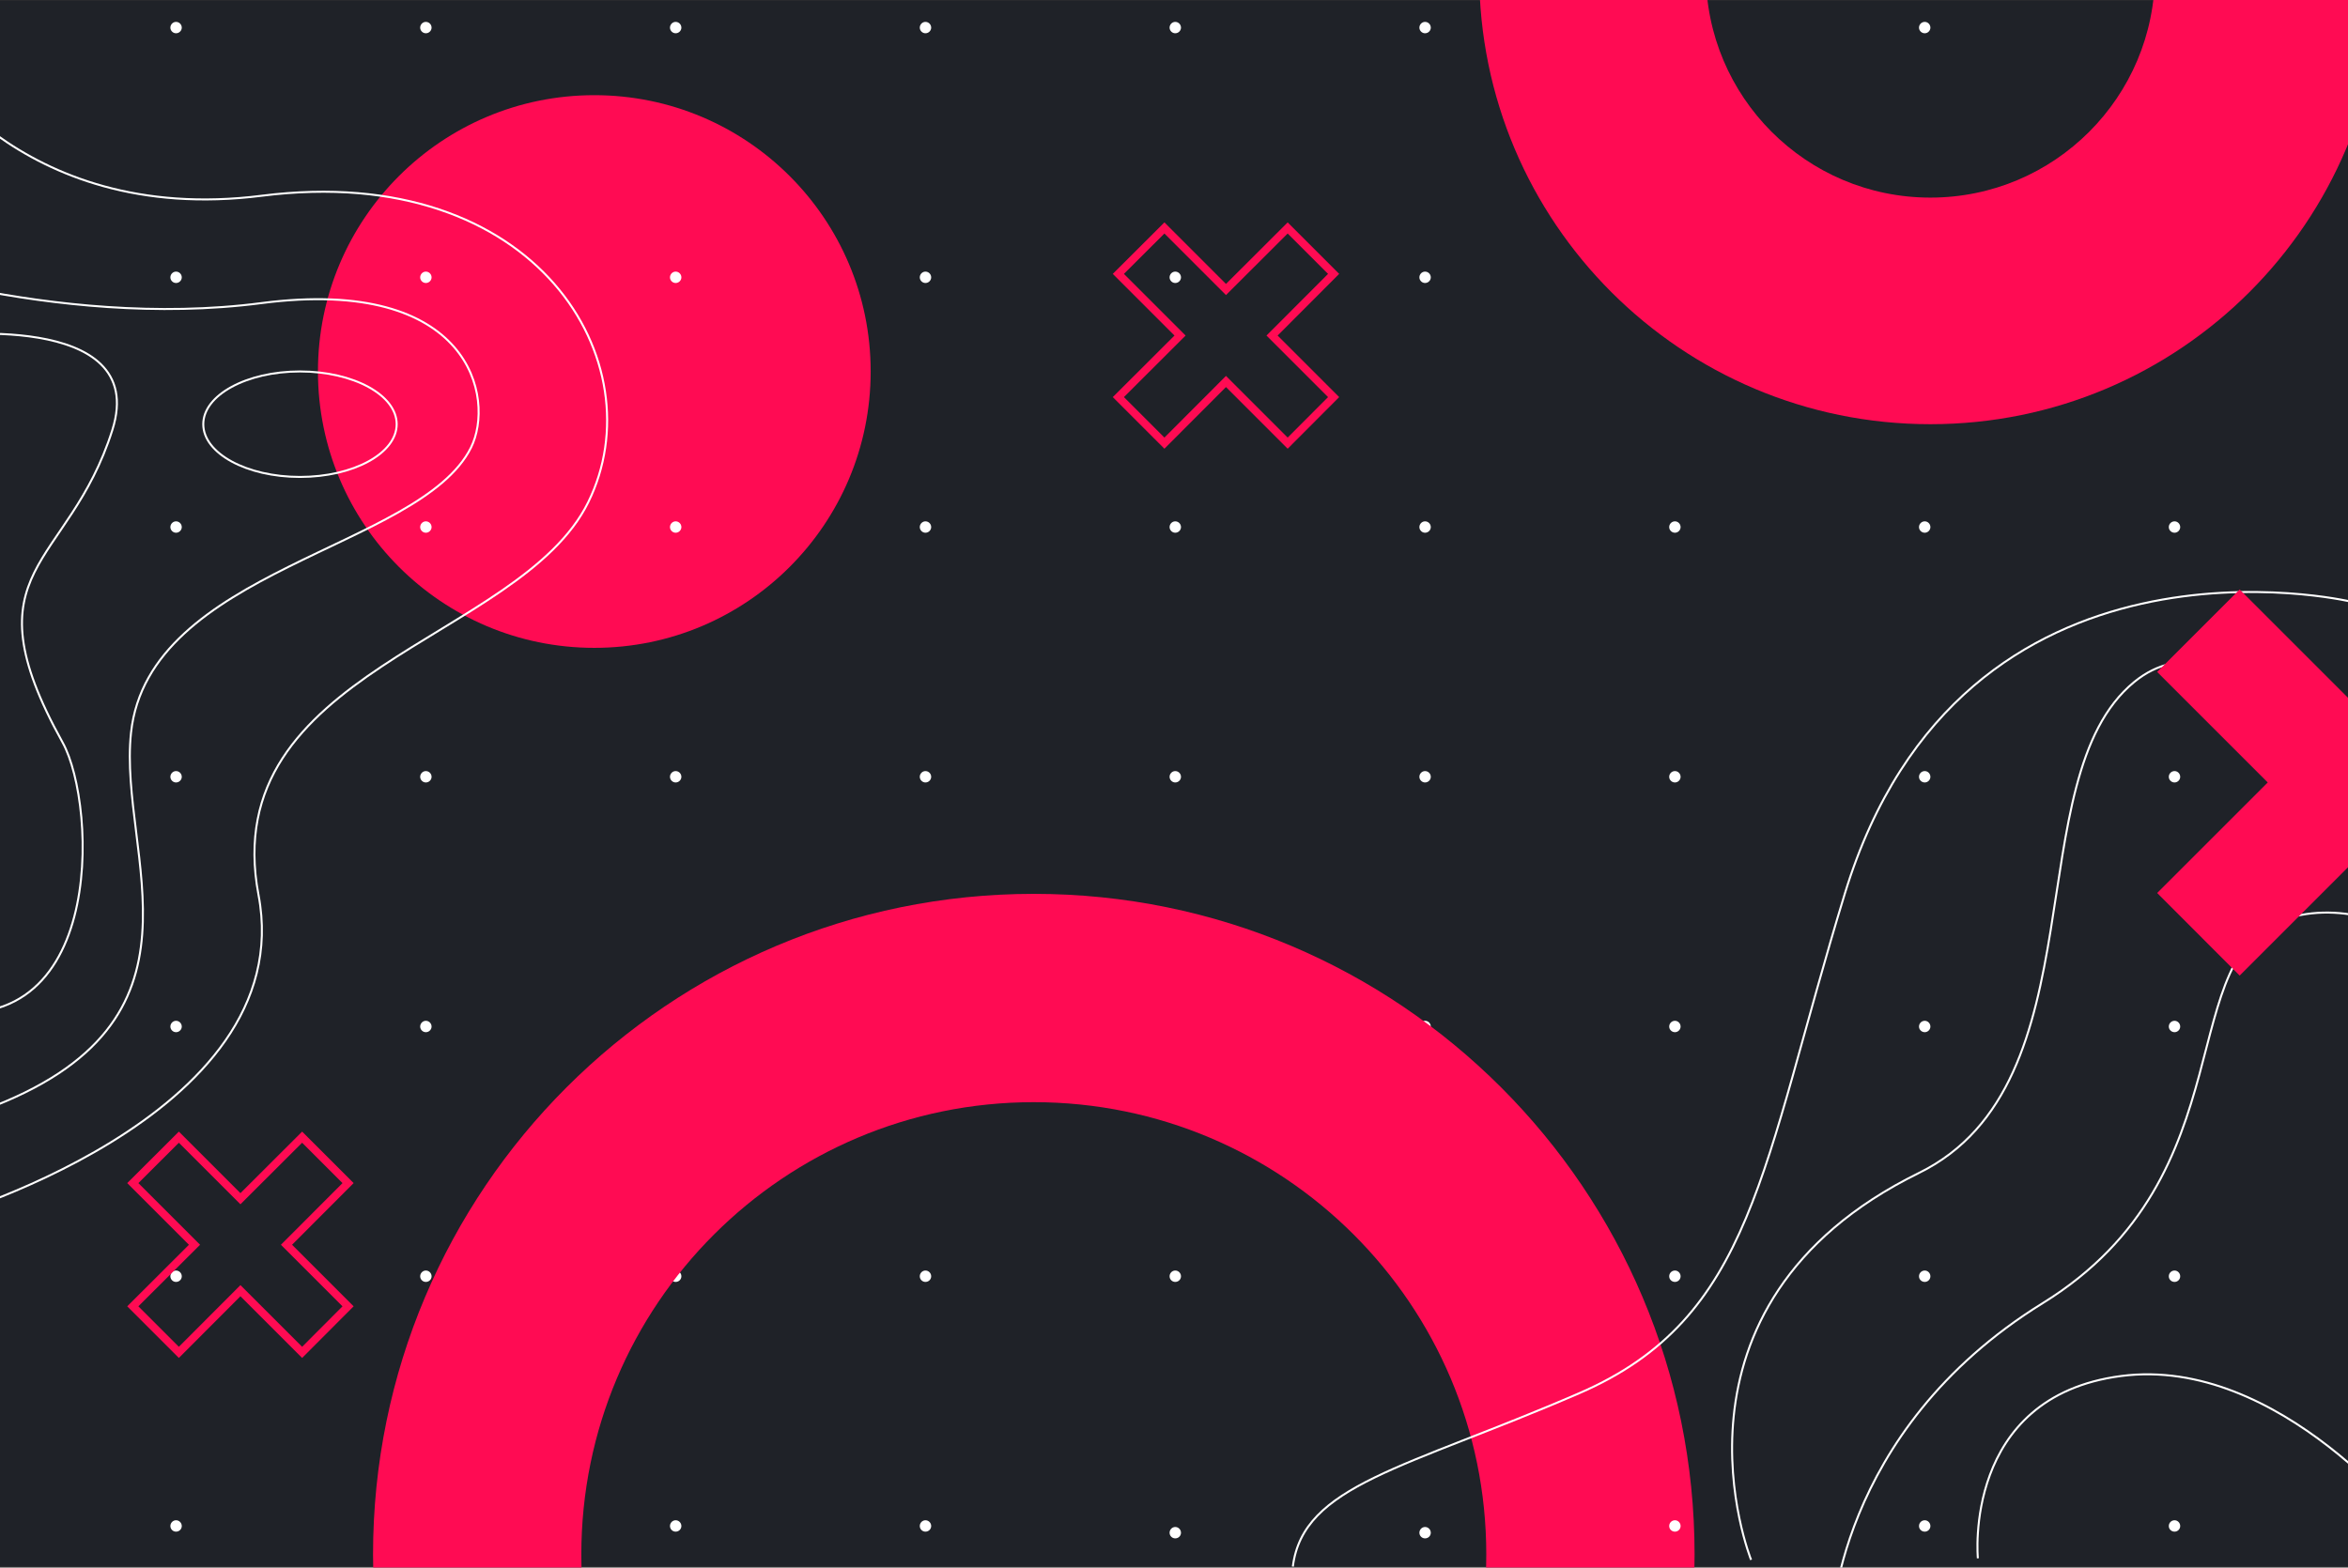<?xml version="1.0" encoding="utf-8"?>
<svg id="master-artboard" viewBox="0 0 1400 934.954" version="1.1" xmlns="http://www.w3.org/2000/svg" x="0px" y="0px" style="enable-background:new 0 0 1400 980;" width="1400px" height="934.954px"><rect x="0" y="0" width="1400" height="934.954" fill="#333333" stroke="none"/><defs><style id="ee-google-fonts">@import url(https://fonts.googleapis.com/css?family=Rubik:300,300italic,400,400italic,500,500italic,700,700italic,900,900italic);</style><path id="text-path-0" d="M 778.846 213.461 A 100 18 0 0 1 988.353 213.461 A 100 18 0 0 1 778.846 213.461 Z" style="fill: none; stroke: red; stroke-width: 2;"/><path id="text-path-1" d="M 664.546 37.961 A 100 19 0 0 1 876.581 37.961 A 100 19 0 0 1 664.546 37.961" style="fill: none; stroke: red; stroke-width: 2;"/><path id="text-path-2" d="M 765.365 211.709 A 100 17 0 0 1 991.502 211.709 A 100 17 0 0 1 765.365 211.709" style="fill: none; stroke: red; stroke-width: 2;"/><path id="path-1" d="M 765.365 211.709 A 100 17 0 0 1 991.502 211.709 A 100 17 0 0 1 765.365 211.709" style="fill: none; stroke: red; stroke-width: 2;"/><pattern y="0" x="0" height="6" width="6" patternUnits="userSpaceOnUse" id="EMFhbasepattern"/><style id="style-1">@import url(https://fonts.googleapis.com/css?family=Allerta:400);</style></defs><rect id="ee-background" x="0" y="0" width="1400" height="934.954" style="fill: white; fill-opacity: 0; pointer-events: none;"/>








































<g transform="matrix(1.002, 0, 0, 1.002, -0, 6.533)"><rect id="rect-2" x="0" y="0" width="1397.552" height="926.141" style="fill: white; fill-opacity: 0; pointer-events: none;"/><g transform="matrix(1, 0, 0, 1, -0, -3.601)"><path d="M 0 0 H 1400 V 928.447 H 0 V 0 Z" id="rect-1" style="fill: white; fill-opacity: 0; pointer-events: none;"/><path d="M 880.387 239.906" style="fill: rgb(63, 61, 61); fill-opacity: 1; stroke: rgb(0, 0, 0); stroke-opacity: 1; stroke-width: 0; paint-order: fill;" transform="matrix(1, 0, 0, 1, 0, -29.459)"/><path d="M 864.145 229.487" style="fill: rgb(63, 61, 61); fill-opacity: 1; stroke: rgb(0, 0, 0); stroke-opacity: 1; stroke-width: 0; paint-order: fill;" transform="matrix(1, 0, 0, 1, 0, -29.459)"/><g transform="matrix(0.874, 0, 0, 0.874, -0, -6.676)"><path id="path5" d="  M 1600.148,1066.632   L 0,1066.632   L 0,0   L 1600.148,0   L 1600.148,1066.632  z " style="fill:#1f2228;fill-rule:nonzero;fill-opacity:1;stroke:none;" transform="matrix(1, 0, 0, 1, 0, 4.579)"/><path id="path7" d="  M 216.478,257.278   C 216.478,153.359 300.718,69.119 404.637,69.119   C 508.556,69.119 592.796,153.359 592.796,257.278   C 592.796,361.197 508.556,445.517 404.637,445.517   C 300.718,445.517 216.478,361.197 216.478,257.278   z " style="fill:#ff0b53;fill-rule:nonzero;fill-opacity:1;stroke:none;"/><path id="path9" d="  M 123.759,23.12   C 123.759,25.2 121.999,26.96 119.839,26.96   C 117.759,26.96 115.999,25.2 115.999,23.12   C 115.999,20.96 117.759,19.2 119.839,19.2   C 121.999,19.2 123.759,20.96 123.759,23.12   z " style="fill:#ffffff;fill-rule:nonzero;fill-opacity:1;stroke:none;"/><path id="path11" d="  M 293.838,23.12   C 293.838,25.2 292.078,26.96 289.918,26.96   C 287.838,26.96 286.078,25.2 286.078,23.12   C 286.078,20.96 287.838,19.2 289.918,19.2   C 292.078,19.2 293.838,20.96 293.838,23.12   z " style="fill:#ffffff;fill-rule:nonzero;fill-opacity:1;stroke:none;"/><path id="path13" d="  M 463.917,23.12   C 463.917,25.2 462.157,26.96 459.997,26.96   C 457.917,26.96 456.157,25.2 456.157,23.12   C 456.157,20.96 457.917,19.2 459.997,19.2   C 462.157,19.2 463.917,20.96 463.917,23.12   z " style="fill:#ffffff;fill-rule:nonzero;fill-opacity:1;stroke:none;"/><path id="path15" d="  M 633.995,23.12   C 633.995,25.2 632.235,26.96 630.075,26.96   C 627.995,26.96 626.235,25.2 626.235,23.12   C 626.235,20.96 627.995,19.2 630.075,19.2   C 632.235,19.2 633.995,20.96 633.995,23.12   z " style="fill:#ffffff;fill-rule:nonzero;fill-opacity:1;stroke:none;"/><path id="path17" d="  M 804.074,23.12   C 804.074,25.2 802.314,26.96 800.154,26.96   C 798.074,26.96 796.314,25.2 796.314,23.12   C 796.314,20.96 798.074,19.2 800.154,19.2   C 802.314,19.2 804.074,20.96 804.074,23.12   z " style="fill:#ffffff;fill-rule:nonzero;fill-opacity:1;stroke:none;"/><path id="path19" d="  M 974.153,23.12   C 974.153,25.2 972.393,26.96 970.233,26.96   C 968.153,26.96 966.393,25.2 966.393,23.12   C 966.393,20.96 968.153,19.2 970.233,19.2   C 972.393,19.2 974.153,20.96 974.153,23.12   z " style="fill:#ffffff;fill-rule:nonzero;fill-opacity:1;stroke:none;"/><path id="path21" d="  M 1144.232,23.12   C 1144.232,25.2 1142.472,26.96 1140.392,26.96   C 1138.232,26.96 1136.472,25.2 1136.472,23.12   C 1136.472,20.96 1138.232,19.2 1140.392,19.2   C 1142.472,19.2 1144.232,20.96 1144.232,23.12   z " style="fill:#ffffff;fill-rule:nonzero;fill-opacity:1;stroke:none;"/><path id="path23" d="  M 1314.31,23.12   C 1314.31,25.2 1312.55,26.96 1310.47,26.96   C 1308.31,26.96 1306.55,25.2 1306.55,23.12   C 1306.55,20.96 1308.31,19.2 1310.47,19.2   C 1312.55,19.2 1314.31,20.96 1314.31,23.12   z " style="fill:#ffffff;fill-rule:nonzero;fill-opacity:1;stroke:none;"/><path id="path25" d="  M 1484.389,23.12   C 1484.389,25.2 1482.629,26.96 1480.549,26.96   C 1478.389,26.96 1476.629,25.2 1476.629,23.12   C 1476.629,20.96 1478.389,19.2 1480.549,19.2   C 1482.629,19.2 1484.389,20.96 1484.389,23.12   z " style="fill:#ffffff;fill-rule:nonzero;fill-opacity:1;stroke:none;"/><path id="path27" d="  M 123.759,193.199   C 123.759,195.279 121.999,197.039 119.839,197.039   C 117.759,197.039 115.999,195.279 115.999,193.199   C 115.999,191.039 117.759,189.279 119.839,189.279   C 121.999,189.279 123.759,191.039 123.759,193.199   z " style="fill:#ffffff;fill-rule:nonzero;fill-opacity:1;stroke:none;"/><path id="path29" d="  M 293.838,193.199   C 293.838,195.279 292.078,197.039 289.918,197.039   C 287.838,197.039 286.078,195.279 286.078,193.199   C 286.078,191.039 287.838,189.279 289.918,189.279   C 292.078,189.279 293.838,191.039 293.838,193.199   z " style="fill:#ffffff;fill-rule:nonzero;fill-opacity:1;stroke:none;"/><path id="path31" d="  M 463.917,193.199   C 463.917,195.279 462.157,197.039 459.997,197.039   C 457.917,197.039 456.157,195.279 456.157,193.199   C 456.157,191.039 457.917,189.279 459.997,189.279   C 462.157,189.279 463.917,191.039 463.917,193.199   z " style="fill:#ffffff;fill-rule:nonzero;fill-opacity:1;stroke:none;"/><path id="path33" d="  M 633.995,193.199   C 633.995,195.279 632.235,197.039 630.075,197.039   C 627.995,197.039 626.235,195.279 626.235,193.199   C 626.235,191.039 627.995,189.279 630.075,189.279   C 632.235,189.279 633.995,191.039 633.995,193.199   z " style="fill:#ffffff;fill-rule:nonzero;fill-opacity:1;stroke:none;"/><path id="path35" d="  M 804.074,193.199   C 804.074,195.279 802.314,197.039 800.154,197.039   C 798.074,197.039 796.314,195.279 796.314,193.199   C 796.314,191.039 798.074,189.279 800.154,189.279   C 802.314,189.279 804.074,191.039 804.074,193.199   z " style="fill:#ffffff;fill-rule:nonzero;fill-opacity:1;stroke:none;"/><path id="path37" d="  M 974.153,193.199   C 974.153,195.279 972.393,197.039 970.233,197.039   C 968.153,197.039 966.393,195.279 966.393,193.199   C 966.393,191.039 968.153,189.279 970.233,189.279   C 972.393,189.279 974.153,191.039 974.153,193.199   z " style="fill:#ffffff;fill-rule:nonzero;fill-opacity:1;stroke:none;"/><path id="path39" d="  M 1144.232,193.199   C 1144.232,195.279 1142.472,197.039 1140.392,197.039   C 1138.232,197.039 1136.472,195.279 1136.472,193.199   C 1136.472,191.039 1138.232,189.279 1140.392,189.279   C 1142.472,189.279 1144.232,191.039 1144.232,193.199   z " style="fill:#ffffff;fill-rule:nonzero;fill-opacity:1;stroke:none;"/><path id="path41" d="  M 1314.31,193.199   C 1314.31,195.279 1312.55,197.039 1310.47,197.039   C 1308.31,197.039 1306.55,195.279 1306.55,193.199   C 1306.55,191.039 1308.31,189.279 1310.47,189.279   C 1312.55,189.279 1314.31,191.039 1314.31,193.199   z " style="fill:#ffffff;fill-rule:nonzero;fill-opacity:1;stroke:none;"/><path id="path43" d="  M 1484.389,193.199   C 1484.389,195.279 1482.629,197.039 1480.549,197.039   C 1478.389,197.039 1476.629,195.279 1476.629,193.199   C 1476.629,191.039 1478.389,189.279 1480.549,189.279   C 1482.629,189.279 1484.389,191.039 1484.389,193.199   z " style="fill:#ffffff;fill-rule:nonzero;fill-opacity:1;stroke:none;"/><path id="path45" d="  M 123.759,363.277   C 123.759,365.357 121.999,367.117 119.839,367.117   C 117.759,367.117 115.999,365.357 115.999,363.277   C 115.999,361.117 117.759,359.357 119.839,359.357   C 121.999,359.357 123.759,361.117 123.759,363.277   z " style="fill:#ffffff;fill-rule:nonzero;fill-opacity:1;stroke:none;"/><path id="path47" d="  M 293.838,363.277   C 293.838,365.357 292.078,367.117 289.918,367.117   C 287.838,367.117 286.078,365.357 286.078,363.277   C 286.078,361.117 287.838,359.357 289.918,359.357   C 292.078,359.357 293.838,361.117 293.838,363.277   z " style="fill:#ffffff;fill-rule:nonzero;fill-opacity:1;stroke:none;"/><path id="path49" d="  M 463.917,363.277   C 463.917,365.357 462.157,367.117 459.997,367.117   C 457.917,367.117 456.157,365.357 456.157,363.277   C 456.157,361.117 457.917,359.357 459.997,359.357   C 462.157,359.357 463.917,361.117 463.917,363.277   z " style="fill:#ffffff;fill-rule:nonzero;fill-opacity:1;stroke:none;"/><path id="path51" d="  M 633.995,363.277   C 633.995,365.357 632.235,367.117 630.075,367.117   C 627.995,367.117 626.235,365.357 626.235,363.277   C 626.235,361.117 627.995,359.357 630.075,359.357   C 632.235,359.357 633.995,361.117 633.995,363.277   z " style="fill:#ffffff;fill-rule:nonzero;fill-opacity:1;stroke:none;"/><path id="path53" d="  M 804.074,363.277   C 804.074,365.357 802.314,367.117 800.154,367.117   C 798.074,367.117 796.314,365.357 796.314,363.277   C 796.314,361.117 798.074,359.357 800.154,359.357   C 802.314,359.357 804.074,361.117 804.074,363.277   z " style="fill:#ffffff;fill-rule:nonzero;fill-opacity:1;stroke:none;"/><path id="path55" d="  M 974.153,363.277   C 974.153,365.357 972.393,367.117 970.233,367.117   C 968.153,367.117 966.393,365.357 966.393,363.277   C 966.393,361.117 968.153,359.357 970.233,359.357   C 972.393,359.357 974.153,361.117 974.153,363.277   z " style="fill:#ffffff;fill-rule:nonzero;fill-opacity:1;stroke:none;"/><path id="path57" d="  M 1144.232,363.277   C 1144.232,365.357 1142.472,367.117 1140.392,367.117   C 1138.232,367.117 1136.472,365.357 1136.472,363.277   C 1136.472,361.117 1138.232,359.357 1140.392,359.357   C 1142.472,359.357 1144.232,361.117 1144.232,363.277   z " style="fill:#ffffff;fill-rule:nonzero;fill-opacity:1;stroke:none;"/><path id="path59" d="  M 1314.31,363.277   C 1314.31,365.357 1312.55,367.117 1310.47,367.117   C 1308.31,367.117 1306.55,365.357 1306.55,363.277   C 1306.55,361.117 1308.31,359.357 1310.47,359.357   C 1312.55,359.357 1314.31,361.117 1314.31,363.277   z " style="fill:#ffffff;fill-rule:nonzero;fill-opacity:1;stroke:none;"/><path id="path61" d="  M 1484.389,363.277   C 1484.389,365.357 1482.629,367.117 1480.549,367.117   C 1478.389,367.117 1476.629,365.357 1476.629,363.277   C 1476.629,361.117 1478.389,359.357 1480.549,359.357   C 1482.629,359.357 1484.389,361.117 1484.389,363.277   z " style="fill:#ffffff;fill-rule:nonzero;fill-opacity:1;stroke:none;"/><path id="path63" d="  M 123.759,533.356   C 123.759,535.436 121.999,537.196 119.839,537.196   C 117.759,537.196 115.999,535.436 115.999,533.356   C 115.999,531.196 117.759,529.436 119.839,529.436   C 121.999,529.436 123.759,531.196 123.759,533.356   z " style="fill:#ffffff;fill-rule:nonzero;fill-opacity:1;stroke:none;"/><path id="path65" d="  M 293.838,533.356   C 293.838,535.436 292.078,537.196 289.918,537.196   C 287.838,537.196 286.078,535.436 286.078,533.356   C 286.078,531.196 287.838,529.436 289.918,529.436   C 292.078,529.436 293.838,531.196 293.838,533.356   z " style="fill:#ffffff;fill-rule:nonzero;fill-opacity:1;stroke:none;"/><path id="path67" d="  M 463.917,533.356   C 463.917,535.436 462.157,537.196 459.997,537.196   C 457.917,537.196 456.157,535.436 456.157,533.356   C 456.157,531.196 457.917,529.436 459.997,529.436   C 462.157,529.436 463.917,531.196 463.917,533.356   z " style="fill:#ffffff;fill-rule:nonzero;fill-opacity:1;stroke:none;"/><path id="path69" d="  M 633.995,533.356   C 633.995,535.436 632.235,537.196 630.075,537.196   C 627.995,537.196 626.235,535.436 626.235,533.356   C 626.235,531.196 627.995,529.436 630.075,529.436   C 632.235,529.436 633.995,531.196 633.995,533.356   z " style="fill:#ffffff;fill-rule:nonzero;fill-opacity:1;stroke:none;"/><path id="path71" d="  M 804.074,533.356   C 804.074,535.436 802.314,537.196 800.154,537.196   C 798.074,537.196 796.314,535.436 796.314,533.356   C 796.314,531.196 798.074,529.436 800.154,529.436   C 802.314,529.436 804.074,531.196 804.074,533.356   z " style="fill:#ffffff;fill-rule:nonzero;fill-opacity:1;stroke:none;"/><path id="path73" d="  M 974.153,533.356   C 974.153,535.436 972.393,537.196 970.233,537.196   C 968.153,537.196 966.393,535.436 966.393,533.356   C 966.393,531.196 968.153,529.436 970.233,529.436   C 972.393,529.436 974.153,531.196 974.153,533.356   z " style="fill:#ffffff;fill-rule:nonzero;fill-opacity:1;stroke:none;"/><path id="path75" d="  M 1144.232,533.356   C 1144.232,535.436 1142.472,537.196 1140.392,537.196   C 1138.232,537.196 1136.472,535.436 1136.472,533.356   C 1136.472,531.196 1138.232,529.436 1140.392,529.436   C 1142.472,529.436 1144.232,531.196 1144.232,533.356   z " style="fill:#ffffff;fill-rule:nonzero;fill-opacity:1;stroke:none;"/><path id="path77" d="  M 1314.31,533.356   C 1314.31,535.436 1312.55,537.196 1310.47,537.196   C 1308.31,537.196 1306.55,535.436 1306.55,533.356   C 1306.55,531.196 1308.31,529.436 1310.47,529.436   C 1312.55,529.436 1314.31,531.196 1314.31,533.356   z " style="fill:#ffffff;fill-rule:nonzero;fill-opacity:1;stroke:none;"/><path id="path79" d="  M 1484.389,533.356   C 1484.389,535.436 1482.629,537.196 1480.549,537.196   C 1478.389,537.196 1476.629,535.436 1476.629,533.356   C 1476.629,531.196 1478.389,529.436 1480.549,529.436   C 1482.629,529.436 1484.389,531.196 1484.389,533.356   z " style="fill:#ffffff;fill-rule:nonzero;fill-opacity:1;stroke:none;"/><path id="path81" d="  M 123.759,703.435   C 123.759,705.515 121.999,707.275 119.839,707.275   C 117.759,707.275 115.999,705.515 115.999,703.435   C 115.999,701.275 117.759,699.515 119.839,699.515   C 121.999,699.515 123.759,701.275 123.759,703.435   z " style="fill:#ffffff;fill-rule:nonzero;fill-opacity:1;stroke:none;"/><path id="path83" d="  M 293.838,703.435   C 293.838,705.515 292.078,707.275 289.918,707.275   C 287.838,707.275 286.078,705.515 286.078,703.435   C 286.078,701.275 287.838,699.515 289.918,699.515   C 292.078,699.515 293.838,701.275 293.838,703.435   z " style="fill:#ffffff;fill-rule:nonzero;fill-opacity:1;stroke:none;"/><path id="path85" d="  M 463.917,703.435   C 463.917,705.515 462.157,707.275 459.997,707.275   C 457.917,707.275 456.157,705.515 456.157,703.435   C 456.157,701.275 457.917,699.515 459.997,699.515   C 462.157,699.515 463.917,701.275 463.917,703.435   z " style="fill:#ffffff;fill-rule:nonzero;fill-opacity:1;stroke:none;"/><path id="path87" d="  M 633.995,703.435   C 633.995,705.515 632.235,707.275 630.075,707.275   C 627.995,707.275 626.235,705.515 626.235,703.435   C 626.235,701.275 627.995,699.515 630.075,699.515   C 632.235,699.515 633.995,701.275 633.995,703.435   z " style="fill:#ffffff;fill-rule:nonzero;fill-opacity:1;stroke:none;"/><path id="path89" d="  M 804.074,703.435   C 804.074,705.515 802.314,707.275 800.154,707.275   C 798.074,707.275 796.314,705.515 796.314,703.435   C 796.314,701.275 798.074,699.515 800.154,699.515   C 802.314,699.515 804.074,701.275 804.074,703.435   z " style="fill:#ffffff;fill-rule:nonzero;fill-opacity:1;stroke:none;"/><path id="path91" d="  M 974.153,703.435   C 974.153,705.515 972.393,707.275 970.233,707.275   C 968.153,707.275 966.393,705.515 966.393,703.435   C 966.393,701.275 968.153,699.515 970.233,699.515   C 972.393,699.515 974.153,701.275 974.153,703.435   z " style="fill:#ffffff;fill-rule:nonzero;fill-opacity:1;stroke:none;"/><path id="path93" d="  M 1144.232,703.435   C 1144.232,705.515 1142.472,707.275 1140.392,707.275   C 1138.232,707.275 1136.472,705.515 1136.472,703.435   C 1136.472,701.275 1138.232,699.515 1140.392,699.515   C 1142.472,699.515 1144.232,701.275 1144.232,703.435   z " style="fill:#ffffff;fill-rule:nonzero;fill-opacity:1;stroke:none;"/><path id="path95" d="  M 1314.31,703.435   C 1314.31,705.515 1312.55,707.275 1310.47,707.275   C 1308.31,707.275 1306.55,705.515 1306.55,703.435   C 1306.55,701.275 1308.31,699.515 1310.47,699.515   C 1312.55,699.515 1314.31,701.275 1314.31,703.435   z " style="fill:#ffffff;fill-rule:nonzero;fill-opacity:1;stroke:none;"/><path id="path97" d="  M 1484.389,703.435   C 1484.389,705.515 1482.629,707.275 1480.549,707.275   C 1478.389,707.275 1476.629,705.515 1476.629,703.435   C 1476.629,701.275 1478.389,699.515 1480.549,699.515   C 1482.629,699.515 1484.389,701.275 1484.389,703.435   z " style="fill:#ffffff;fill-rule:nonzero;fill-opacity:1;stroke:none;"/><path id="path99" d="  M 123.759,873.514   C 123.759,875.674 121.999,877.354 119.839,877.354   C 117.759,877.354 115.999,875.674 115.999,873.514   C 115.999,871.354 117.759,869.594 119.839,869.594   C 121.999,869.594 123.759,871.354 123.759,873.514   z " style="fill:#ffffff;fill-rule:nonzero;fill-opacity:1;stroke:none;"/><path id="path101" d="  M 293.838,873.514   C 293.838,875.674 292.078,877.354 289.918,877.354   C 287.838,877.354 286.078,875.674 286.078,873.514   C 286.078,871.354 287.838,869.594 289.918,869.594   C 292.078,869.594 293.838,871.354 293.838,873.514   z " style="fill:#ffffff;fill-rule:nonzero;fill-opacity:1;stroke:none;"/><path id="path103" d="  M 463.917,873.514   C 463.917,875.674 462.157,877.354 459.997,877.354   C 457.917,877.354 456.157,875.674 456.157,873.514   C 456.157,871.354 457.917,869.594 459.997,869.594   C 462.157,869.594 463.917,871.354 463.917,873.514   z " style="fill:#ffffff;fill-rule:nonzero;fill-opacity:1;stroke:none;"/><path id="path105" d="  M 633.995,873.514   C 633.995,875.674 632.235,877.354 630.075,877.354   C 627.995,877.354 626.235,875.674 626.235,873.514   C 626.235,871.354 627.995,869.594 630.075,869.594   C 632.235,869.594 633.995,871.354 633.995,873.514   z " style="fill:#ffffff;fill-rule:nonzero;fill-opacity:1;stroke:none;"/><path id="path107" d="  M 804.074,873.514   C 804.074,875.674 802.314,877.354 800.154,877.354   C 798.074,877.354 796.314,875.674 796.314,873.514   C 796.314,871.354 798.074,869.594 800.154,869.594   C 802.314,869.594 804.074,871.354 804.074,873.514   z " style="fill:#ffffff;fill-rule:nonzero;fill-opacity:1;stroke:none;"/><path id="path109" d="  M 974.153,873.514   C 974.153,875.674 972.393,877.354 970.233,877.354   C 968.153,877.354 966.393,875.674 966.393,873.514   C 966.393,871.354 968.153,869.594 970.233,869.594   C 972.393,869.594 974.153,871.354 974.153,873.514   z " style="fill:#ffffff;fill-rule:nonzero;fill-opacity:1;stroke:none;"/><path id="path111" d="  M 1144.232,873.514   C 1144.232,875.674 1142.472,877.354 1140.392,877.354   C 1138.232,877.354 1136.472,875.674 1136.472,873.514   C 1136.472,871.354 1138.232,869.594 1140.392,869.594   C 1142.472,869.594 1144.232,871.354 1144.232,873.514   z " style="fill:#ffffff;fill-rule:nonzero;fill-opacity:1;stroke:none;"/><path id="path113" d="  M 1314.31,873.514   C 1314.31,875.674 1312.55,877.354 1310.47,877.354   C 1308.31,877.354 1306.55,875.674 1306.55,873.514   C 1306.55,871.354 1308.31,869.594 1310.47,869.594   C 1312.55,869.594 1314.31,871.354 1314.31,873.514   z " style="fill:#ffffff;fill-rule:nonzero;fill-opacity:1;stroke:none;"/><path id="path115" d="  M 1484.389,873.514   C 1484.389,875.674 1482.629,877.354 1480.549,877.354   C 1478.389,877.354 1476.629,875.674 1476.629,873.514   C 1476.629,871.354 1478.389,869.594 1480.549,869.594   C 1482.629,869.594 1484.389,871.354 1484.389,873.514   z " style="fill:#ffffff;fill-rule:nonzero;fill-opacity:1;stroke:none;"/><path id="path117" d="  M 123.759,1043.592   C 123.759,1045.752 121.999,1047.432 119.839,1047.432   C 117.759,1047.432 115.999,1045.752 115.999,1043.592   C 115.999,1041.432 117.759,1039.672 119.839,1039.672   C 121.999,1039.672 123.759,1041.432 123.759,1043.592   z " style="fill:#ffffff;fill-rule:nonzero;fill-opacity:1;stroke:none;"/><path id="path119" d="  M 293.838,1043.592   C 293.838,1045.752 292.078,1047.432 289.918,1047.432   C 287.838,1047.432 286.078,1045.752 286.078,1043.592   C 286.078,1041.432 287.838,1039.672 289.918,1039.672   C 292.078,1039.672 293.838,1041.432 293.838,1043.592   z " style="fill:#ffffff;fill-rule:nonzero;fill-opacity:1;stroke:none;"/><path id="path121" d="  M 463.917,1043.592   C 463.917,1045.752 462.157,1047.432 459.997,1047.432   C 457.917,1047.432 456.157,1045.752 456.157,1043.592   C 456.157,1041.432 457.917,1039.672 459.997,1039.672   C 462.157,1039.672 463.917,1041.432 463.917,1043.592   z " style="fill:#ffffff;fill-rule:nonzero;fill-opacity:1;stroke:none;"/><path id="path137" d="  M 829.994,1591.748   C 597.276,1591.748 408.557,1403.11 408.557,1170.311   C 408.557,937.593 597.276,748.954 829.994,748.954   C 1062.712,748.954 1251.431,937.593 1251.431,1170.311   C 1251.431,1403.11 1062.712,1591.748 829.994,1591.748   z  M 829.994,554.876   C 490.076,554.876 214.558,830.394 214.558,1170.311   C 214.558,1510.229 490.076,1785.747 829.994,1785.747   C 1169.911,1785.747 1445.429,1510.229 1445.429,1170.311   C 1445.429,830.394 1169.911,554.876 829.994,554.876  " style="fill:#ff0b53;fill-rule:nonzero;fill-opacity:1;stroke:none;" transform="matrix(0.731, 0, 0, 0.731, 97.14, 207.447)"/><path id="path123" d="  M 633.995,1043.592   C 633.995,1045.752 632.235,1047.432 630.075,1047.432   C 627.995,1047.432 626.235,1045.752 626.235,1043.592   C 626.235,1041.432 627.995,1039.672 630.075,1039.672   C 632.235,1039.672 633.995,1041.432 633.995,1043.592   z " style="fill:#ffffff;fill-rule:nonzero;fill-opacity:1;stroke:none;"/><path id="path125" d="  M 804.074,1043.592   C 804.074,1045.752 802.314,1047.432 800.154,1047.432   C 798.074,1047.432 796.314,1045.752 796.314,1043.592   C 796.314,1041.432 798.074,1039.672 800.154,1039.672   C 802.314,1039.672 804.074,1041.432 804.074,1043.592   z " style="fill:#ffffff;fill-rule:nonzero;fill-opacity:1;stroke:none;" transform="matrix(1, 0, 0, 1, 0, 4.579)"/><path id="path127" d="  M 974.153,1043.592   C 974.153,1045.752 972.393,1047.432 970.233,1047.432   C 968.153,1047.432 966.393,1045.752 966.393,1043.592   C 966.393,1041.432 968.153,1039.672 970.233,1039.672   C 972.393,1039.672 974.153,1041.432 974.153,1043.592   z " style="fill:#ffffff;fill-rule:nonzero;fill-opacity:1;stroke:none;" transform="matrix(1, 0, 0, 1, 0, 4.579)"/><path id="path129" d="  M 1144.232,1043.592   C 1144.232,1045.752 1142.472,1047.432 1140.392,1047.432   C 1138.232,1047.432 1136.472,1045.752 1136.472,1043.592   C 1136.472,1041.432 1138.232,1039.672 1140.392,1039.672   C 1142.472,1039.672 1144.232,1041.432 1144.232,1043.592   z " style="fill:#ffffff;fill-rule:nonzero;fill-opacity:1;stroke:none;"/><path id="path131" d="  M 1314.31,1043.592   C 1314.31,1045.752 1312.55,1047.432 1310.47,1047.432   C 1308.31,1047.432 1306.55,1045.752 1306.55,1043.592   C 1306.55,1041.432 1308.31,1039.672 1310.47,1039.672   C 1312.55,1039.672 1314.31,1041.432 1314.31,1043.592   z " style="fill:#ffffff;fill-rule:nonzero;fill-opacity:1;stroke:none;"/><path id="path133" d="  M 1484.389,1043.592   C 1484.389,1045.752 1482.629,1047.432 1480.549,1047.432   C 1478.389,1047.432 1476.629,1045.752 1476.629,1043.592   C 1476.629,1041.432 1478.389,1039.672 1480.549,1039.672   C 1482.629,1039.672 1484.389,1041.432 1484.389,1043.592   z " style="fill:#ffffff;fill-rule:nonzero;fill-opacity:1;stroke:none;"/><path id="path135" d="  M 161.839,800.234   L 119.839,842.154   L 77.919,800.234   L 46.56,831.514   L 88.559,873.514   L 46.56,915.433   L 77.919,946.793   L 119.839,904.793   L 161.839,946.793   L 193.119,915.433   L 151.199,873.514   L 193.119,831.514   z " style="fill:none;stroke:#ff0b53;stroke-width:5.36px;stroke-linecap:butt;stroke-linejoin:miter;stroke-miterlimit:10;stroke-dasharray:none;stroke-opacity:1;" transform="matrix(1, 0, 0, 1, 714.872, -640.687)"/><path id="path139" d="  M 1314.31,138.879   C 1229.911,138.879 1161.431,70.399 1161.431,-14   C 1161.431,-98.399 1229.911,-166.879 1314.31,-166.879   C 1398.71,-166.879 1467.189,-98.399 1467.189,-14   C 1467.189,70.399 1398.71,138.879 1314.31,138.879   z  M 1314.31,-321.198   C 1144.631,-321.198 1007.112,-183.679 1007.112,-14   C 1007.112,155.679 1144.631,293.198 1314.31,293.198   C 1483.989,293.198 1621.508,155.679 1621.508,-14   C 1621.508,-183.679 1483.989,-321.198 1314.31,-321.198   z " style="fill:#ff0b53;fill-rule:nonzero;fill-opacity:1;stroke:none;"/><path id="path141" d="  M -57.12,39.12   C -57.12,39.12 10.72,158.879 178.319,137.599   C 366.237,113.759 447.037,251.998 400.477,346.397   C 353.917,440.877 147.119,460.797 175.999,613.755   C 204.958,766.714 -46.48,835.914 -46.48,835.914  " style="fill:none;stroke:#ffffff;stroke-width:1.36px;stroke-linecap:butt;stroke-linejoin:miter;stroke-miterlimit:10;stroke-dasharray:none;stroke-opacity:1;"/><path id="path143" d="  M -107.679,177.519   C -107.679,177.519 35.6,229.358 178.079,210.718   C 320.638,192.159 337.277,275.838 320.638,309.198   C 286.078,378.317 101.199,391.677 89.199,503.356   C 80.239,587.356 151.679,700.235 -10.56,760.074  " style="fill:none;stroke:#ffffff;stroke-width:1.36px;stroke-linecap:butt;stroke-linejoin:miter;stroke-miterlimit:10;stroke-dasharray:none;stroke-opacity:1;"/><path id="path145" d="  M -43.84,233.358   C -43.84,233.358 102.639,214.638 76.479,297.198   C 46.48,391.837 -23.84,390.317 42.64,509.996   C 66.32,552.636 73.279,724.155 -57.12,689.595  " style="fill:none;stroke:#ffffff;stroke-width:1.36px;stroke-linecap:butt;stroke-linejoin:miter;stroke-miterlimit:10;stroke-dasharray:none;stroke-opacity:1;"/><path id="path147" d="  M 270.078,293.198   C 270.078,313.038 240.638,329.118 204.238,329.118   C 167.919,329.118 138.399,313.038 138.399,293.198   C 138.399,273.358 167.919,257.278 204.238,257.278   C 240.638,257.278 270.078,273.358 270.078,293.198   z " style="fill:none;stroke:#ffffff;stroke-width:1.36px;stroke-linecap:butt;stroke-linejoin:miter;stroke-miterlimit:10;stroke-dasharray:none;stroke-opacity:1;"/><path id="path149" d="  M 1600.148,409.357   C 1600.148,409.357 1335.99,347.277 1256.151,607.995   C 1198.951,795.114 1194.071,897.113 1075.272,948.553   C 956.473,999.993 887.273,1010.952 880.233,1066.632  " style="fill:none;stroke:#ffffff;stroke-width:1.36px;stroke-linecap:butt;stroke-linejoin:miter;stroke-miterlimit:10;stroke-dasharray:none;stroke-opacity:1;" transform="matrix(1, 0, 0, 1, 0, 4.579)"/><path id="path151" d="  M 1192.231,1066.632   C 1192.231,1066.632 1122.552,893.593 1306.55,803.114   C 1430.789,742.074 1372.55,534.796 1453.029,468.797   C 1516.869,416.477 1600.148,529.436 1600.148,529.436  " style="fill:none;stroke:#ffffff;stroke-width:1.36px;stroke-linecap:butt;stroke-linejoin:miter;stroke-miterlimit:10;stroke-dasharray:none;stroke-opacity:1;"/><path id="path153" d="  M 1246.871,1113.432   C 1246.871,1113.432 1248.951,979.513 1390.87,891.753   C 1532.709,803.994 1477.189,652.315 1558.789,629.275   C 1640.388,606.236 1721.987,705.515 1721.987,705.515  " style="fill:none;stroke:#ffffff;stroke-width:1.36px;stroke-linecap:butt;stroke-linejoin:miter;stroke-miterlimit:10;stroke-dasharray:none;stroke-opacity:1;"/><path id="path155" d="  M 1346.63,1065.592   C 1346.63,1065.592 1335.99,955.593 1444.149,941.433   C 1552.389,927.273 1644.628,1047.432 1644.628,1047.432  " style="fill:none;stroke:#ffffff;stroke-width:1.36px;stroke-linecap:butt;stroke-linejoin:miter;stroke-miterlimit:10;stroke-dasharray:none;stroke-opacity:1;"/><path id="path157" d="  M 1675.428,405.757   L 1600.148,481.036   L 1524.869,405.757   L 1468.709,461.917   L 1543.989,537.196   L 1468.709,612.475   L 1524.869,668.715   L 1600.148,593.436   L 1675.428,668.715   L 1731.667,612.475   L 1656.388,537.196   L 1731.667,461.917   L 1675.428,405.757  z " style="fill:#ff0b53;fill-rule:nonzero;fill-opacity:1;stroke:none;"/><path id="path273" d="  M 949.993,986.233   L 949.993,986.233   L 949.993,986.233   L 949.993,986.233  z " style="fill:#ffffff;fill-rule:nonzero;fill-opacity:1;stroke:none;"/><path id="path277" d="  M 949.993,986.233   C 949.993,986.393 949.993,986.233 949.993,986.233   L 949.993,986.233   z " style="fill:#ffffff;fill-rule:nonzero;fill-opacity:1;stroke:none;" transform="matrix(1, 0, 0, 1, 0, 4.579)"/></g><path id="path-2" d="  M 161.839,800.234   L 119.839,842.154   L 77.919,800.234   L 46.56,831.514   L 88.559,873.514   L 46.56,915.433   L 77.919,946.793   L 119.839,904.793   L 161.839,946.793   L 193.119,915.433   L 151.199,873.514   L 193.119,831.514   z " style="fill:none;stroke:#ff0b53;stroke-width:5.36px;stroke-linecap:butt;stroke-linejoin:miter;stroke-miterlimit:10;stroke-dasharray:none;stroke-opacity:1;" transform="matrix(0.874, 0, 0, 0.874, 38.335, -25.436)"/></g></g></svg>